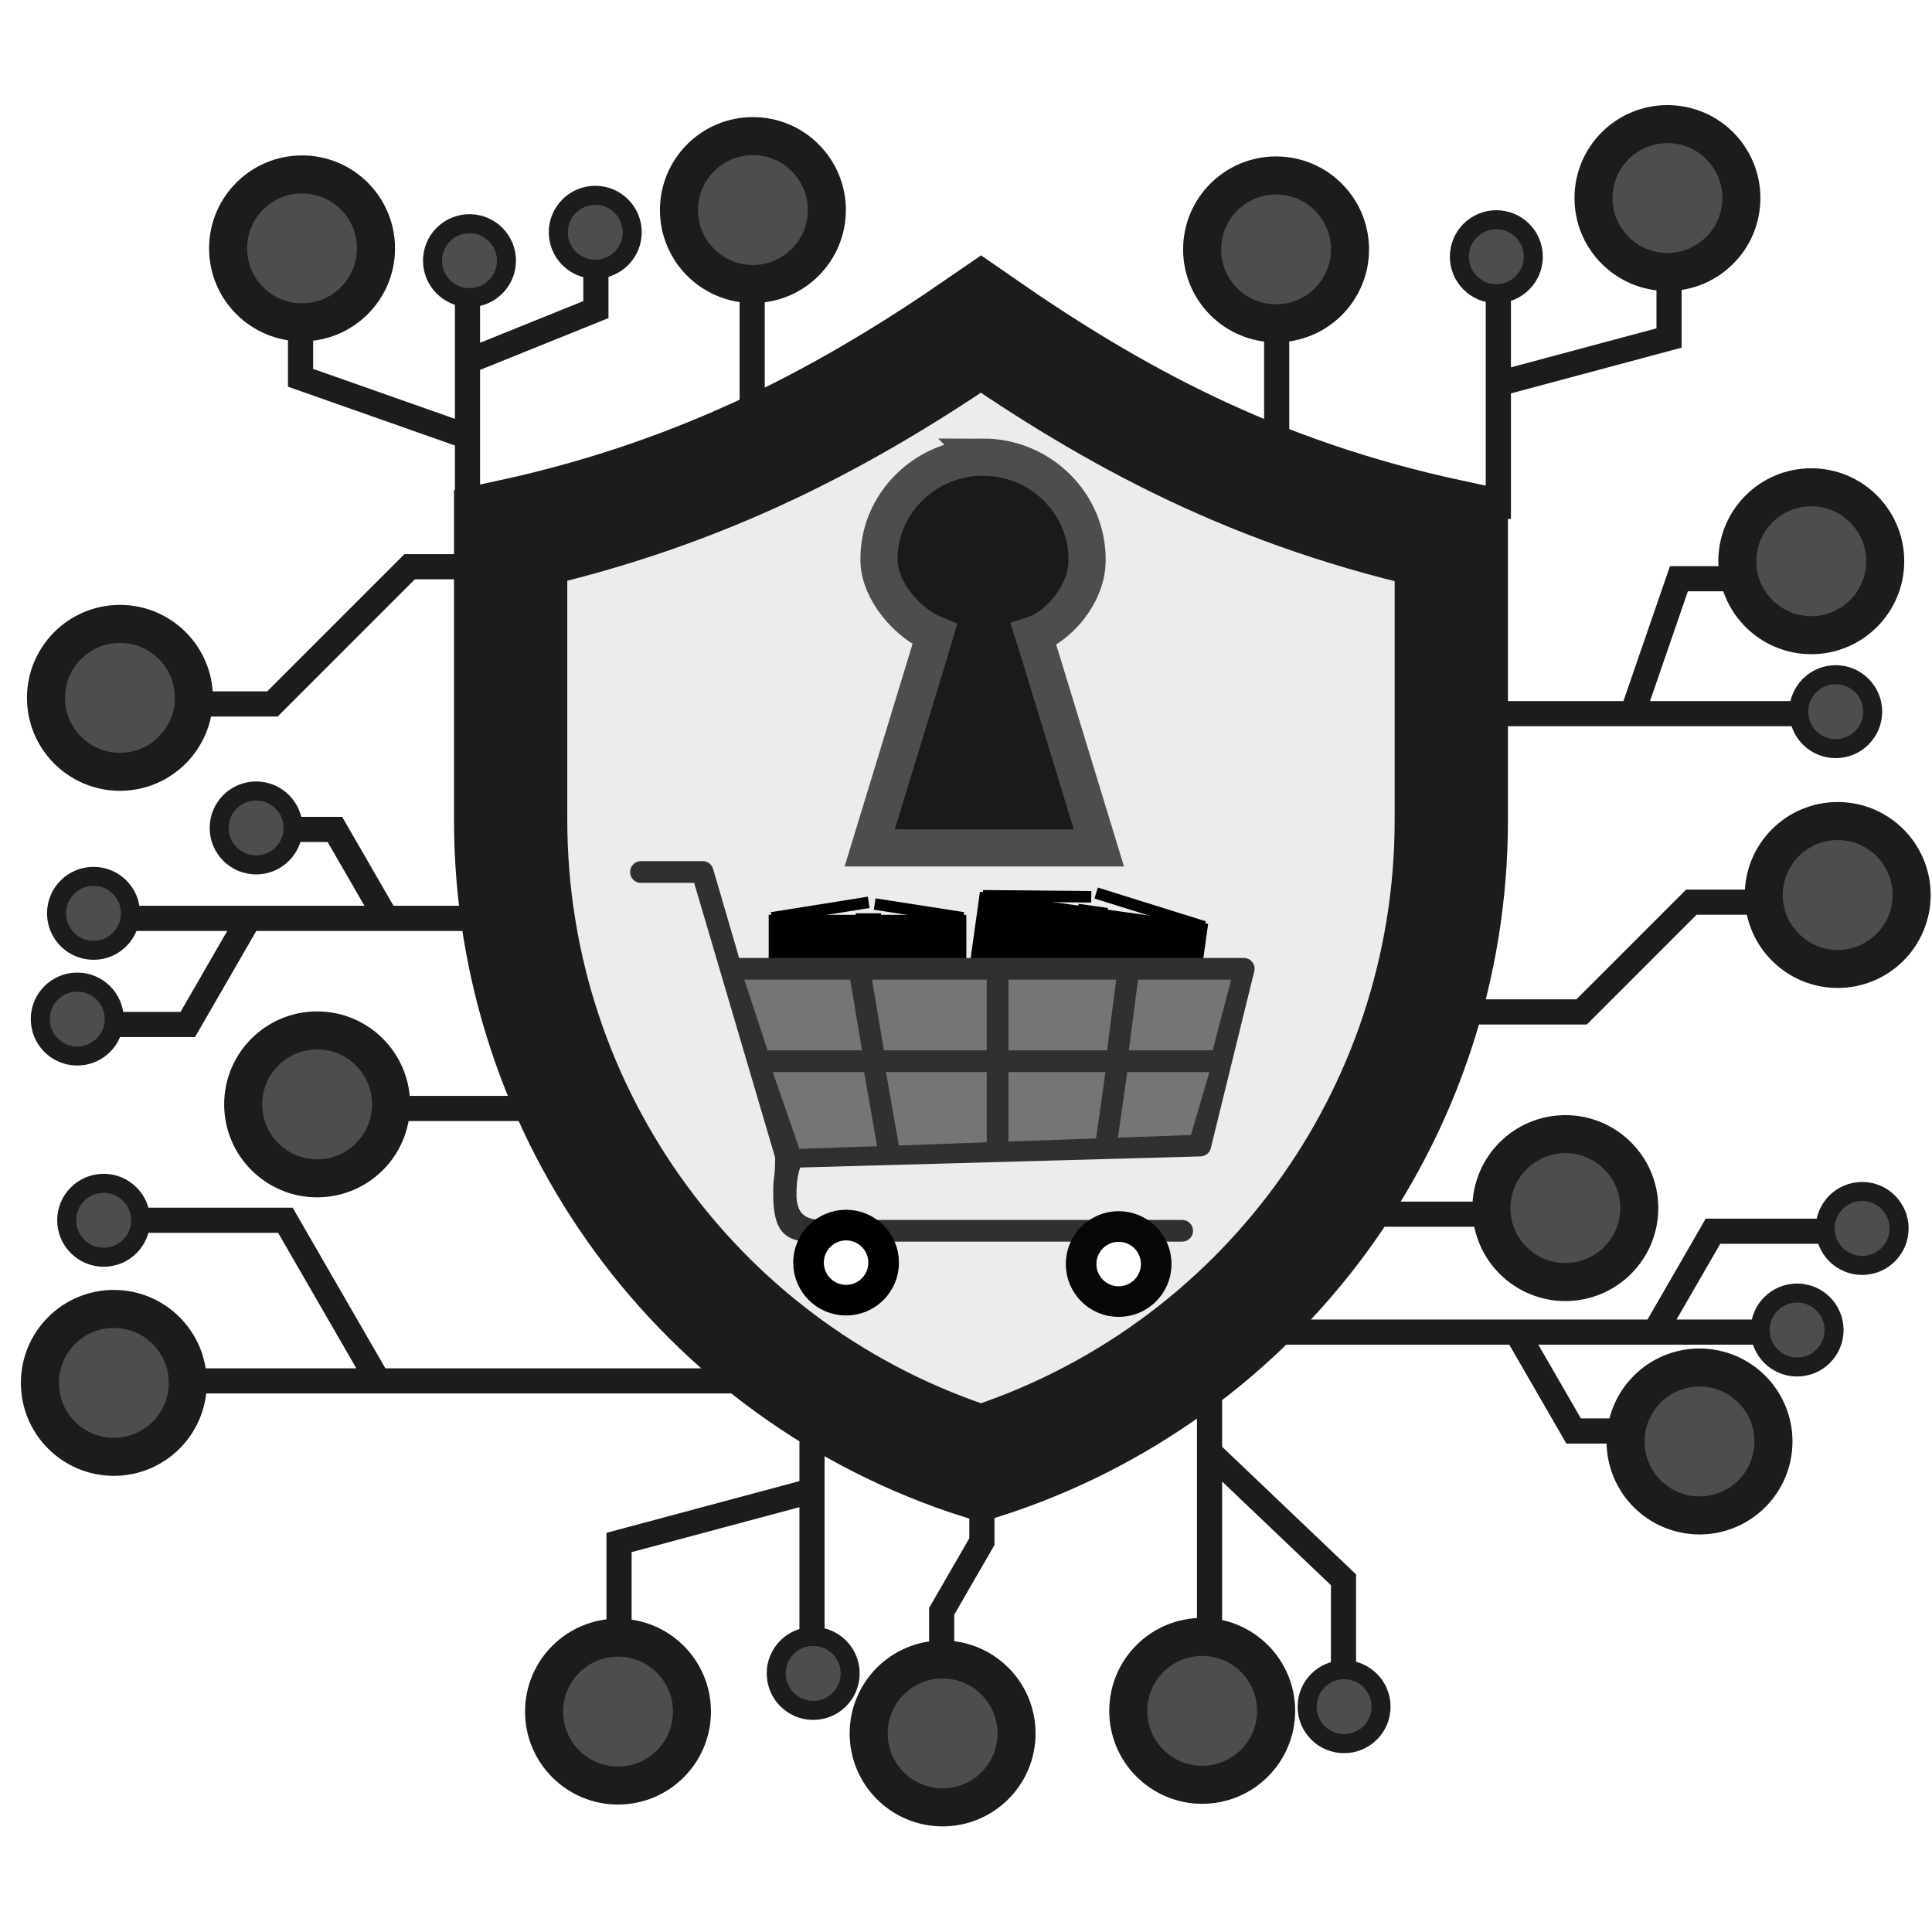 <svg width="24" height="24" enable-background="new" version="1.1" viewBox="0 0 260.2 260.2" xmlns="http://www.w3.org/2000/svg">
 <title>Page Restrict for WooCommerce Logo</title>
 <defs>
  <filter id="a" style="color-interpolation-filters:sRGB">
   <feBlend in2="BackgroundImage" mode="saturation"/>
  </filter>
 </defs>
 <g transform="translate(0 -22.767)" style="stroke:#1c1c1c">
  <path d="m101.3 89.351v-31.759" style="fill:none;stroke-width:3.388;stroke:#1c1c1c"/>
 </g>
 <g transform="translate(.567 -23.022)" style="stroke:#1c1c1c">
  <path d="m201.23 74.704v-16.427m0 34.634v-18.207l22.989-6.16v-9.857" style="fill:none;stroke-width:3.388;stroke:#1c1c1c"/>
 </g>
 <g transform="translate(0 -19.515)" style="stroke:#1c1c1c">
  <path d="m219.85 115.63h25.873m-52.02 0h26.147l6.266-18.172h10.024" style="fill:none;stroke-width:3.388;stroke:#1c1c1c"/>
 </g>
 <g transform="translate(0 -24.664)" style="stroke:#1c1c1c">
  <path d="m192.2 160.95h20.808l14.785-14.785h18.618" style="fill:none;stroke-width:3.388;stroke:#1c1c1c"/>
 </g>
 <g transform="translate(0 -24.664)" style="stroke:#1c1c1c">
  <path d="m179.33 188.19h29.843" style="fill:none;stroke-width:3.388;stroke:#1c1c1c"/>
 </g>
 <g transform="translate(0 -24.664)" style="stroke:#1c1c1c">
  <path d="m222.86 204.07h18.207m-36.825 0h18.618l7.844-13.587h20.63m-82.41 13.587h35.319l7.689 13.318h10.929" style="fill:none;stroke-width:3.388;stroke:#1c1c1c"/>
 </g>
 <g transform="translate(0 -26.833)" style="stroke:#1c1c1c">
  <path d="m162.9 222.41v30.125m0-48.195v18.07l18.042 17.19v17.148" style="fill:none;stroke-width:3.388;stroke:#1c1c1c"/>
 </g>
 <g transform="translate(0 -26.833)" style="stroke:#1c1c1c">
  <path d="m132.24 216.39v18.07l-5.418 9.384v8.959" style="fill:none;stroke-width:3.388;stroke:#1c1c1c"/>
 </g>
 <g transform="translate(0 -26.833)" style="stroke:#1c1c1c">
  <path d="m109.36 227.61v23.231m0-36.305v13.074l-25.987 6.963v24.371" style="fill:none;stroke-width:3.388;stroke:#1c1c1c"/>
 </g>
 <g transform="translate(0 -24.664)" style="stroke:#1c1c1c">
  <path d="m50.925 210.64h-33.676m85.696 0h-52.02l-12.491-21.635h-22.28" style="fill:none;stroke-width:3.388;stroke:#1c1c1c"/>
 </g>
 <g transform="translate(0 -24.664)" style="stroke:#1c1c1c">
  <path d="m33.539 148.35h-20.945m39.426 0h-18.481l-8.25 14.289h-13.379m62.013-14.289h-21.903l-6.916-11.979h-9.648" style="fill:none;stroke-width:3.388;stroke:#1c1c1c"/>
 </g>
 <g transform="translate(0 -24.664)" style="stroke:#1c1c1c">
  <path d="m71.048 100.99h-15.88l-18.481 18.481h-19.987" style="fill:none;stroke-width:3.388;stroke:#1c1c1c"/>
 </g>
 <g transform="translate(3.795 -26.291)">
  <path transform="translate(0 -36.805)" d="m59.166 111.77v-16m0 26.128v-10.127l17.294-6.981v-7.127m-17.294 39.45v-15.215l-22.48-7.921v-12.183" style="fill:none;stroke-width:3.388;stroke:#1c1c1c"/>
 </g>
 <g transform="translate(0 -24.664)" style="stroke:#1c1c1c">
  <path d="m171.94 90.994v-24.093" style="fill:none;stroke-width:3.388;stroke:#1c1c1c"/>
 </g>
 <g transform="translate(0 -24.664)" style="fill:#4d4d4d;stroke:#1c1c1c">
  <path d="m82.684 173.95h-36.414" style="fill:#4d4d4d;stroke-width:3.388;stroke:#1c1c1c"/>
  <g style="fill:#4d4d4d;stroke-width:2.561;stroke:#1c1c1c">
   <circle cx="101.4" cy="52.954" r="9.959" style="fill:#4d4d4d;paint-order:fill markers stroke;stroke-width:5.122;stroke:#1c1c1c"/>
   <circle cx="224.57" cy="51.338" r="9.959" style="fill:#4d4d4d;paint-order:fill markers stroke;stroke-width:5.122;stroke:#1c1c1c"/>
   <circle transform="translate(.567 1.643)" cx="200.96" cy="57.592" r="4.979" style="fill:#4d4d4d;paint-order:fill markers stroke;stroke-width:2.561;stroke:#1c1c1c"/>
   <circle cx="243.94" cy="100.25" r="9.959" style="fill:#4d4d4d;paint-order:fill markers stroke;stroke-width:5.122;stroke:#1c1c1c"/>
   <circle transform="translate(0 5.15)" cx="247.23" cy="115.36" r="4.979" style="fill:#4d4d4d;paint-order:fill markers stroke;stroke-width:2.561;stroke:#1c1c1c"/>
   <circle cx="247.5" cy="145.2" r="9.959" style="fill:#4d4d4d;paint-order:fill markers stroke;stroke-width:5.122;stroke:#1c1c1c"/>
   <circle cx="210.82" cy="187.37" r="9.959" style="fill:#4d4d4d;paint-order:fill markers stroke;stroke-width:5.122;stroke:#1c1c1c"/>
   <circle cx="250.79" cy="190.11" r="4.979" style="fill:#4d4d4d;paint-order:fill markers stroke;stroke-width:2.561;stroke:#1c1c1c"/>
   <circle cx="242.03" cy="203.79" r="4.979" style="fill:#4d4d4d;paint-order:fill markers stroke;stroke-width:2.561;stroke:#1c1c1c"/>
   <circle cx="228.89" cy="218.8" r="9.959" style="fill:#4d4d4d;paint-order:fill markers stroke;stroke-width:5.122;stroke:#1c1c1c"/>
   <circle cx="181.02" cy="254.52" r="4.979" style="fill:#4d4d4d;paint-order:fill markers stroke;stroke-width:2.561;stroke:#1c1c1c"/>
   <circle cx="163.18" cy="250.37" r="4.979" style="fill:#4d4d4d;paint-order:fill markers stroke;stroke-width:2.561;stroke:#1c1c1c"/>
   <circle cx="126.95" cy="258.12" r="9.959" style="fill:#4d4d4d;paint-order:fill markers stroke;stroke-width:5.122;stroke:#1c1c1c"/>
   <circle cx="109.52" cy="250.04" r="4.979" style="fill:#4d4d4d;paint-order:fill markers stroke;stroke-width:2.561;stroke:#1c1c1c"/>
   <circle cx="83.232" cy="255.18" r="9.959" style="fill:#4d4d4d;paint-order:fill markers stroke;stroke-width:5.122;stroke:#1c1c1c"/>
   <circle cx="15.332" cy="210.91" r="9.959" style="fill:#4d4d4d;paint-order:fill markers stroke;stroke-width:5.122;stroke:#1c1c1c"/>
   <circle cx="13.963" cy="189.01" r="4.979" style="fill:#4d4d4d;paint-order:fill markers stroke;stroke-width:2.561;stroke:#1c1c1c"/>
   <circle cx="10.404" cy="161.91" r="4.979" style="fill:#4d4d4d;paint-order:fill markers stroke;stroke-width:2.561;stroke:#1c1c1c"/>
   <circle cx="12.594" cy="147.67" r="4.979" style="fill:#4d4d4d;paint-order:fill markers stroke;stroke-width:2.561;stroke:#1c1c1c"/>
   <circle cx="34.497" cy="136.17" r="4.979" style="fill:#4d4d4d;paint-order:fill markers stroke;stroke-width:2.561;stroke:#1c1c1c"/>
   <circle cx="16.154" cy="118.65" r="9.959" style="fill:#4d4d4d;paint-order:fill markers stroke;stroke-width:5.122;stroke:#1c1c1c"/>
   <circle cx="40.68" cy="58.116" r="9.959" style="fill:#4d4d4d;paint-order:fill markers stroke;stroke-width:5.122;stroke:#1c1c1c"/>
   <circle cx="63.231" cy="59.771" r="4.979" style="fill:#4d4d4d;paint-order:fill markers stroke;stroke-width:2.561;stroke:#1c1c1c"/>
   <circle cx="80.168" cy="55.946" r="4.979" style="fill:#4d4d4d;paint-order:fill markers stroke;stroke-width:2.561;stroke:#1c1c1c"/>
   <circle cx="171.86" cy="58.251" r="9.959" style="fill:#4d4d4d;paint-order:fill markers stroke;stroke-width:5.122;stroke:#1c1c1c"/>
   <circle cx="42.711" cy="173.4" r="9.959" style="fill:#4d4d4d;paint-order:fill markers stroke;stroke-width:5.122;stroke:#1c1c1c"/>
   <circle cx="161.91" cy="255.08" r="9.959" style="fill:#4d4d4d;paint-order:fill markers stroke;stroke-width:5.122;stroke:#1c1c1c"/>
  </g>
 </g>
 <g style="fill:#3a3a3a;stroke:#1c1c1c">
  <g transform="matrix(3.63 0 0 3.63 13.782 5.143)" style="fill:#3a3a3a;stroke:#1c1c1c">
   <rect x="22" y="33" width="20" height="12" style="fill:#3a3a3a;stroke:#1c1c1c"/>
   <path d="m36 34.5c0-.511-.049-1.009-.119-1.5h-13.881v11.39c1.096.388 2.271.61 3.5.61 5.799 0 10.5-4.701 10.5-10.5z" style="fill:#3a3a3a;stroke:#1c1c1c"/>
   <circle cx="32" cy="39" r="2" style="fill:#3a3a3a;stroke:#1c1c1c"/>
   <path d="m36 33v-6c0-2.209-1.791-4-4-4s-4 1.791-4 4v6h-4v-6c0-4.418 3.582-8 8-8s8 3.582 8 8v6z" style="fill:#3a3a3a;stroke:#1c1c1c"/>
   <g transform="matrix(.096 0 0 .096 9.319 7.949)" style="fill:#3a3a3a;stroke:#1c1c1c">
    <path d="m242.5 467.84c-107.75-34.202-181.77-134.18-181.77-248.5v-109.78c75.698-16.503 131.31-46.998 181.77-81.797 51.542 35.756 106.07 65.653 181.77 81.917v109.78c0 114.21-74.024 214.18-181.77 248.38z" style="fill:#ececec;stroke-width:43.784;stroke:#1c1c1c"/>
   </g>
  </g>
  <g transform="matrix(1.588 0 0 1.588 -76.633 -63.742)" style="fill:#fff;stroke-width:1.024;stroke:#dfdfdf">
   <path d="m131.63 78.91c-4.873 0-8.936 3.951-8.822 8.823.06 2.547 2.429 5.276 4.724 6.214l-.544 1.83-4.97 16.273h19.436l-4.951-16.202-.588-1.869c1.959-.635 4.487-3.276 4.537-6.247.083-4.872-3.95-8.823-8.823-8.823z" style="fill:#1a1a1a;stroke-width:3.154;stroke:#4d4d4d"/>
  </g>
 </g>
 <g style="stroke:#000">
  <g transform="matrix(.941 .132 -.132 .941 21.908 -4.212)" style="stroke:#000">
   <g style="stroke:#000">
    <rect x="133.39" y="113.97" width="31.661" height="24.224" style="paint-order:fill markers stroke;stroke:#000"/>
    <rect x="147.48" y="113.72" width="3.188" height="26.508" style="paint-order:fill markers stroke;stroke:#000"/>
    <path d="m165.05 113.97-15.829-2.613" style="stroke-width:1.626;stroke:#000"/>
    <path d="m133.39 113.97 15.223-1.988" style="stroke-width:1.626;stroke:#000"/>
   </g>
  </g>
  <g transform="matrix(-.815 0 0 .815 238.45 30.729)" style="stroke:#000">
   <g style="stroke:#000">
    <rect x="133.39" y="113.97" width="31.661" height="24.224" style="paint-order:fill markers stroke;stroke:#000"/>
    <rect x="147.48" y="113.72" width="3.188" height="26.508" style="paint-order:fill markers stroke;stroke:#000"/>
    <path d="m165.05 113.97-16.025-2.56" style="stroke-width:1.896;stroke:#000"/>
    <path d="m133.39 113.97 14.64-2.283" style="stroke-width:1.896;stroke:#000"/>
   </g>
  </g>
 </g>
 <g transform="matrix(.195 0 0 .195 74.685 79.304)">
  <path d="m126.88 264.36h345.97l-29.178 119.82-275.98 9.56z" style="fill:#757575"/>
  <g style="fill:#fff">
   <path d="m169.77 399.67 276.5-7.676c3.609-.129 6.613-2.811 7.149-6.382l30.002-122.07c.324-2.159-.31-4.352-1.734-6.007-1.424-1.654-3.499-2.595-5.683-2.606h-348.51l-17.864-61.099c-.015-.063-.037-.121-.053-.183-.041-.154-.084-.307-.134-.457-.031-.095-.067-.187-.103-.279-.051-.135-.103-.269-.161-.399-.048-.106-.099-.21-.15-.313-.056-.11-.111-.219-.173-.326-.064-.115-.133-.226-.203-.336-.058-.09-.116-.18-.177-.267-.081-.115-.165-.226-.251-.335-.063-.079-.125-.157-.189-.233-.092-.106-.186-.209-.282-.31-.071-.075-.143-.148-.217-.219-.096-.092-.194-.181-.295-.268-.084-.073-.17-.145-.257-.214-.097-.076-.195-.149-.295-.22-.099-.071-.199-.141-.302-.207-.096-.062-.193-.12-.292-.177-.111-.064-.224-.127-.338-.186-.1-.051-.2-.099-.302-.146-.116-.054-.233-.105-.353-.153-.109-.044-.221-.083-.333-.122-.113-.038-.227-.077-.342-.11-.129-.038-.259-.069-.39-.1-.103-.024-.204-.048-.308-.067-.15-.028-.302-.05-.455-.069-.089-.011-.178-.023-.268-.031-.166-.015-.333-.022-.5-.025-.059-.001-.116-.009-.175-.009h-42.671c-4.143 0-7.5 3.358-7.5 7.5 0 4.143 3.36 7.657 7.5 7.5h36.749l55.963 189.8c-.175 16.978-1.344 10.659-1.344 24.675 0 20.678 4.298 33.325 24.976 33.325.006 0 .013-.001.019-.001h257.46c4.143 0 7.5-3.358 7.5-7.5s-3.357-7.5-7.5-7.5h-257.47l9.728.001c-12.401-.007-17.947-3.815-18.65-16.041-.262-14.561 2.691-20.159 2.691-20.159zm210.74-65.923-6.492 45.819-60.515 2.162v-47.98h67.007zm-67.007-15v-48.82h74.422l-6.303 48.82zm-15 63.516-60.709 2.168-8.902-50.684h69.611zm141.01-5.037-50.411 1.801 6.452-45.28h56.744zm15.035-58.479h-57.882l6.303-48.82h64.33zm-156.04-48.82v48.82h-71.056l-8.187-48.82zm-94.312 0 8.187 48.82h-65.248l-16.065-48.82zm-53.489 63.82h63.121l8.954 51.221-53.679 1.818z" style="fill:#303030"/>
  </g>
 </g>
 <g transform="translate(0 -36.805)" style="display:none">
  <g transform="matrix(.195 0 0 .195 74.685 106.62)" style="display:inline">
   <path d="m121.32 233.74h350.15l-27.786 150.44-275.98 9.56z" style="fill:#e6e9ed"/>
   <path d="m176 402c.884 0 1.729-.161 2.517-.442l267.75-9.564c3.609-.129 6.613-2.811 7.149-6.382l30.002-152.69c.324-2.159-.31-4.352-1.734-6.007-1.424-1.654-3.499-2.595-5.683-2.606h-354.08l-17.864-61.099c-.015-.063-.037-.121-.053-.183-.041-.154-.084-.307-.134-.457-.031-.095-.067-.187-.103-.279-.051-.135-.103-.269-.161-.399-.048-.106-.099-.21-.15-.313-.056-.11-.111-.219-.173-.326-.064-.115-.133-.226-.203-.336-.058-.09-.116-.18-.177-.267-.081-.115-.165-.226-.251-.335-.063-.079-.125-.157-.189-.233-.092-.106-.186-.209-.282-.31-.071-.075-.143-.148-.217-.219-.096-.092-.194-.181-.295-.268-.084-.073-.17-.145-.257-.214-.097-.076-.195-.149-.295-.22-.099-.071-.199-.141-.302-.207-.096-.062-.193-.12-.292-.177-.111-.064-.224-.127-.338-.186-.1-.051-.2-.099-.302-.146-.116-.054-.233-.105-.353-.153-.109-.044-.221-.083-.333-.122-.113-.038-.227-.077-.342-.11-.129-.038-.259-.069-.39-.1-.103-.024-.204-.048-.308-.067-.15-.028-.302-.05-.455-.069-.089-.011-.178-.023-.268-.031-.166-.015-.333-.022-.5-.025-.059-.001-.116-.009-.175-.009h-42.671c-4.143 0-7.5 3.358-7.5 7.5 0 4.143 3.357 7.5 7.5 7.5h36.749l66.814 219.36c-11.42 6.435-19.153 18.671-19.153 32.687 0 20.678 16.822 37.5 37.5 37.5.006 0 .013-.001.019-.001h269.98c4.143 0 7.5-3.358 7.5-7.5s-3.357-7.5-7.5-7.5h-270c-.005 0-.009.001-.013.001-12.401-.007-22.487-10.098-22.487-22.5 0-12.409 10.093-22.502 22.499-22.502zm204.51-84.952-6.492 62.518-60.515 2.162v-64.679h67.007zm-67.007-15v-62.735h74.422l-6.303 62.735zm-15 80.215-60.709 2.168-8.902-67.383h69.611zm141.01-5.037-50.411 1.801 6.452-61.979h56.744zm15.035-75.178h-57.882l6.303-62.735h64.33zm-156.04-62.735v62.735h-71.056l-8.187-62.735zm-94.312 0 8.187 62.735h-66.64l-20.24-62.735zm-54.881 77.735h64.513l8.954 67.92-50.896 1.818z" style="fill:#ccd1d9"/>
  </g>
 </g>
 <g style="fill:#fff;stroke:#dfdfdf">
  <circle cx="113.95" cy="170.05" r="5.057" style="fill:#fff;paint-order:fill markers stroke;stroke-width:4.125;stroke:#000"/>
  <circle cx="150.66" cy="170.24" r="5.057" style="fill:#fff;paint-order:fill markers stroke;stroke-width:4.125;stroke:#070707"/>
 </g>
 <g style="display:none;filter:url(#a)">
  <rect x="-.233" y="-.935" width="261.24" height="261.85" style="fill-opacity:.973;paint-order:fill markers stroke"/>
 </g>
</svg>
